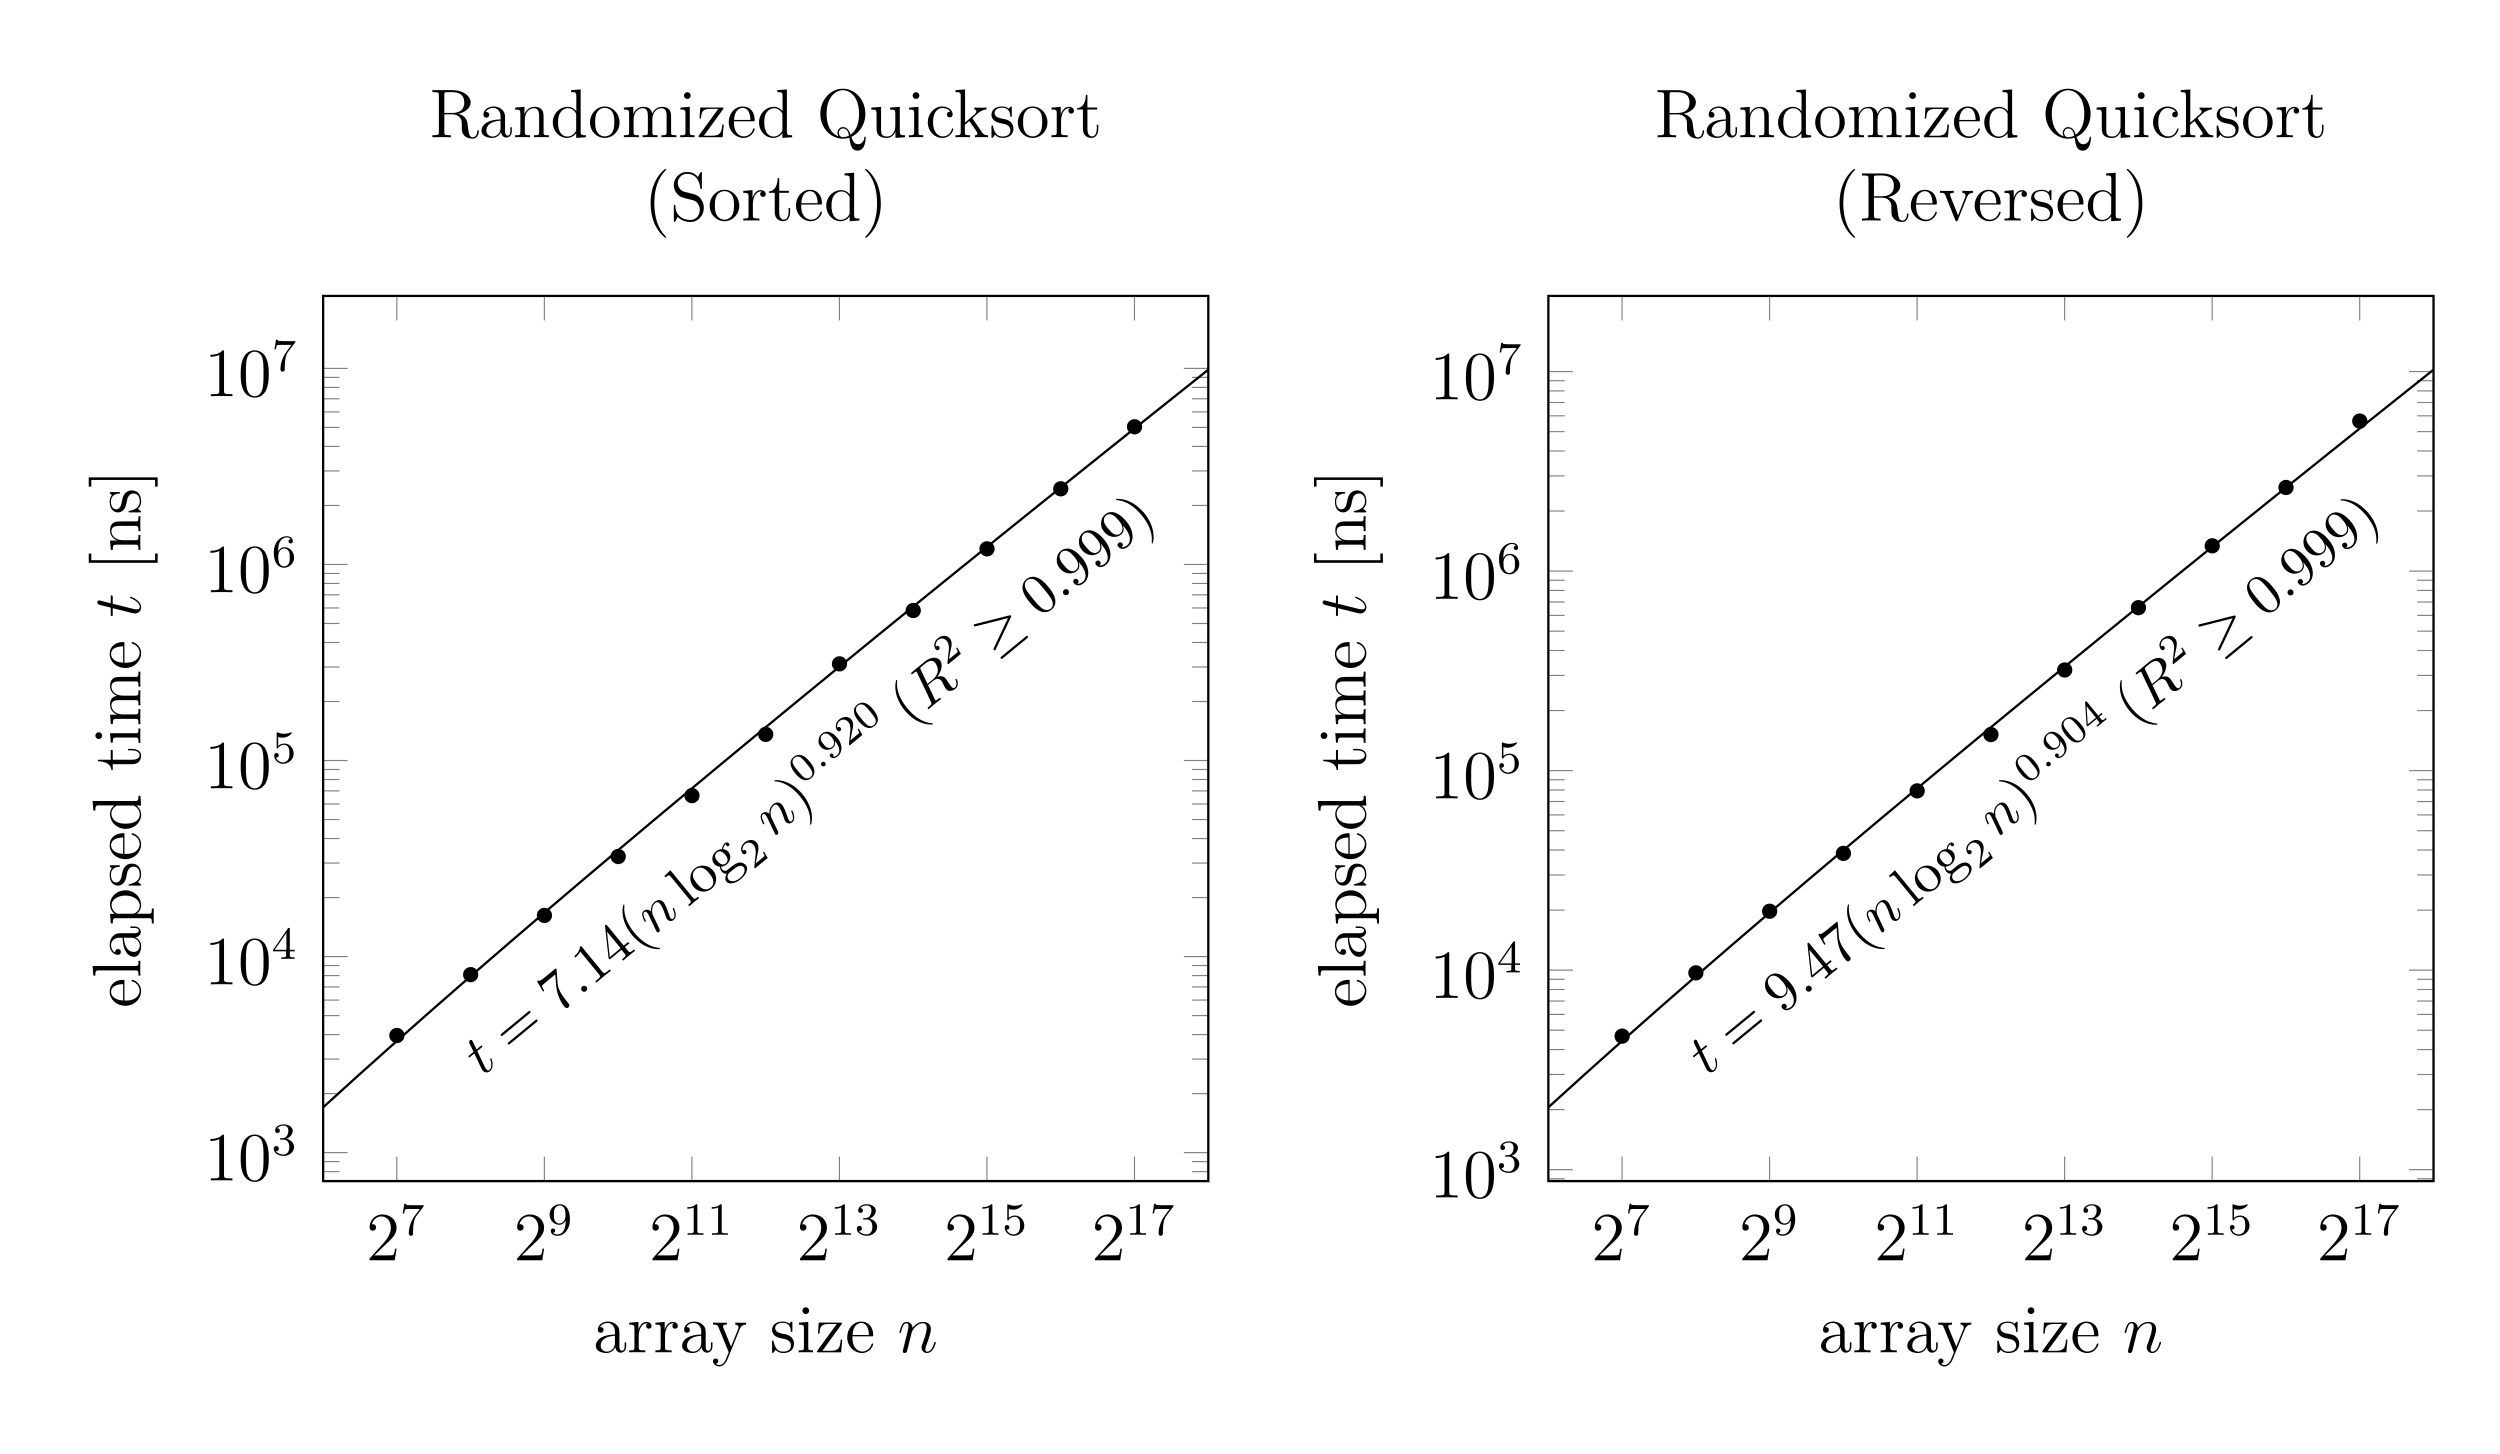 <svg xmlns="http://www.w3.org/2000/svg" xmlns:xlink="http://www.w3.org/1999/xlink" width="433.8pt" height="252.34pt" viewBox="0 0 433.8 252.34"><defs><path id="M" d="M2.464-3.504c.024-.072.323-.67.765-1.053a1.74 1.74 0 0 1 1.184-.478c.479 0 .646.359.646.837 0 .682-.49 2.045-.73 2.691-.107.287-.167.443-.167.658 0 .538.37.969.945.969 1.112 0 1.53-1.759 1.53-1.83 0-.06-.047-.108-.119-.108-.107 0-.12.036-.18.24C6.065-.599 5.61-.12 5.144-.12c-.12 0-.311-.012-.311-.394 0-.3.131-.658.203-.826.24-.657.742-1.997.742-2.679 0-.717-.419-1.255-1.328-1.255-1.064 0-1.626.753-1.842 1.052-.036-.682-.526-1.052-1.052-1.052-.383 0-.646.227-.85.634C.49-4.21.324-3.492.324-3.444s.048.107.131.107c.096 0 .108-.012.18-.287.191-.73.407-1.411.885-1.411.275 0 .37.191.37.55 0 .263-.119.73-.203 1.1l-.335 1.292c-.047.227-.179.765-.239.98C1.03-.8.897-.238.897-.178c0 .167.132.299.311.299a.46.46 0 0 0 .407-.252c.024-.06.131-.478.191-.717l.263-1.077z"/><path id="S" d="M2.404-4.808h1.1c.228 0 .347 0 .347-.215 0-.132-.072-.132-.31-.132H2.487L2.93-6.9c.048-.167.048-.191.048-.275 0-.191-.155-.299-.31-.299-.097 0-.372.036-.467.419l-.467 1.901H.61c-.24 0-.347 0-.347.227 0 .12.084.12.311.12H1.64L.849-1.65c-.096.418-.131.538-.131.693C.718-.395 1.112.12 1.782.12c1.208 0 1.854-1.747 1.854-1.83 0-.072-.048-.108-.12-.108-.024 0-.072 0-.095.048-.012.012-.024.024-.108.215C3.062-.957 2.512-.12 1.818-.12c-.359 0-.383-.299-.383-.562 0-.012 0-.239.036-.382z"/><path id="F" d="M5.669-1.064v-.67h-.263v.67c0 .681-.287.777-.455.777-.454 0-.454-.634-.454-.813v-2.093c0-.646 0-1.125-.526-1.591-.419-.383-.957-.55-1.483-.55-.981 0-1.735.646-1.735 1.423 0 .347.228.514.503.514.287 0 .49-.203.49-.49 0-.49-.43-.49-.61-.49.275-.503.85-.718 1.328-.718.55 0 1.256.455 1.256 1.53v.48C1.316-3.05.407-2.046.407-1.126c0 .946 1.1 1.245 1.83 1.245A1.63 1.63 0 0 0 3.79-.933c.048.562.419.993.933.993.251 0 .945-.168.945-1.124m-1.95-.622C3.72-.514 2.847-.12 2.333-.12c-.586 0-1.076-.43-1.076-1.004 0-1.579 2.033-1.722 2.464-1.746z"/><path id="ac" d="M4.856-1.423c0-.108-.084-.108-.12-.108-.107 0-.12.036-.155.18-.263.849-.91 1.207-1.555 1.207-.73 0-1.698-.633-1.698-2.451 0-1.986 1.016-2.476 1.614-2.476.455 0 1.112.18 1.388.646-.144 0-.587 0-.587.49 0 .287.204.49.49.49.276 0 .503-.167.503-.514 0-.801-.837-1.375-1.806-1.375C1.53-5.334.42-4.09.42-2.584.419-1.051 1.567.12 2.919.12c1.578 0 1.937-1.436 1.937-1.543"/><path id="P" d="M6.16 0v-.347c-.814 0-.91-.084-.91-.67V-8.3l-1.662.131v.347c.813 0 .909.084.909.67v2.643a1.86 1.86 0 0 0-1.495-.765C1.615-5.274.419-4.102.419-2.571c0 1.519 1.136 2.69 2.451 2.69.91 0 1.436-.597 1.603-.825V.12zM4.472-1.4c0 .216 0 .252-.167.515-.287.419-.778.765-1.376.765-.31 0-1.602-.12-1.602-2.44 0-.86.143-1.339.406-1.734.24-.37.718-.741 1.316-.741.741 0 1.16.538 1.28.73.143.203.143.227.143.442z"/><path id="L" d="M4.868-1.423c0-.072-.06-.12-.132-.12-.096 0-.12.06-.143.12C4.282-.42 3.48-.143 2.978-.143s-1.71-.335-1.71-2.404v-.228H4.58c.263 0 .287 0 .287-.227 0-1.208-.646-2.332-2.093-2.332C1.41-5.334.359-4.102.359-2.62.359-1.041 1.579.12 2.906.12c1.424 0 1.962-1.292 1.962-1.543m-.742-1.579H1.28c.095-1.878 1.148-2.093 1.483-2.093 1.28 0 1.351 1.686 1.363 2.093"/><path id="J" d="M2.882 0v-.347c-.777 0-.825-.06-.825-.526v-4.401l-1.626.131v.347c.765 0 .873.072.873.658v3.253c0 .538-.132.538-.91.538V0c.336-.024.91-.024 1.256-.024.132 0 .826 0 1.232.024m-.67-7.224a.58.58 0 1 0-.586.574.576.576 0 0 0 .587-.574"/><path id="ad" d="M5.98 0v-.347c-.323 0-.694 0-1.029-.49L3.35-3.17l-.084-.12c0-.036.754-.682.85-.777.824-.718 1.35-.73 1.602-.742v-.347c-.24.024-.55.024-.91.024-.31 0-.92 0-1.195-.024v.347c.203.012.347.12.347.311 0 .24-.251.455-.251.455l-1.71 1.506V-8.3L.334-8.17v.347c.813 0 .909.084.909.67v6.267c0 .538-.132.538-.91.538V0c.336-.024.91-.024 1.269-.024s.933 0 1.267.024v-.347c-.765 0-.909 0-.909-.538v-1.268l.766-.67 1.148 1.65c.18.252.263.384.263.551 0 .215-.167.275-.418.275V0c.299-.024.885-.024 1.208-.024.514 0 .538 0 1.052.024"/><path id="N" d="M2.966 0v-.347c-.765 0-.909 0-.909-.538V-8.3L.395-8.17v.347c.813 0 .909.084.909.67v6.267c0 .538-.132.538-.91.538V0c.336-.024.922-.024 1.28-.024s.957 0 1.292.024"/><path id="R" d="M9.484 0v-.347c-.598 0-.897 0-.909-.359v-2.2c0-1.113 0-1.447-.275-1.83-.347-.467-.909-.538-1.315-.538-.993 0-1.495.717-1.687 1.184-.167-.921-.813-1.184-1.566-1.184-1.16 0-1.615.992-1.71 1.232h-.013v-1.232l-1.626.131v.347c.813 0 .909.084.909.67v3.241c0 .538-.132.538-.91.538V0c.312-.024.958-.024 1.292-.024.347 0 .993 0 1.304.024v-.347c-.765 0-.909 0-.909-.538V-3.11c0-1.255.825-1.925 1.567-1.925s.909.61.909 1.34v2.81c0 .538-.132.538-.91.538V0c.312-.024.958-.024 1.293-.024.346 0 .992 0 1.303.024v-.347c-.765 0-.909 0-.909-.538V-3.11c0-1.255.825-1.925 1.567-1.925s.909.61.909 1.34v2.81c0 .538-.132.538-.909.538V0c.31-.024.957-.024 1.292-.024.346 0 .992 0 1.303.024"/><path id="Y" d="M6.231 0v-.347c-.598 0-.897 0-.909-.359v-2.2c0-1.113 0-1.447-.275-1.83-.347-.467-.909-.538-1.315-.538-1.16 0-1.615.992-1.71 1.232h-.013v-1.232l-1.626.131v.347c.813 0 .909.084.909.67v3.241c0 .538-.132.538-.91.538V0c.312-.024.958-.024 1.292-.024.347 0 .993 0 1.304.024v-.347c-.765 0-.909 0-.909-.538V-3.11c0-1.255.825-1.925 1.567-1.925s.909.61.909 1.34v2.81c0 .538-.132.538-.91.538V0c.312-.024.958-.024 1.293-.024.346 0 .992 0 1.303.024"/><path id="Z" d="M5.49-2.56c0-1.542-1.172-2.774-2.56-2.774C1.495-5.334.36-4.066.36-2.56.359-1.03 1.555.12 2.919.12c1.41 0 2.57-1.172 2.57-2.68m-.91-.107c0 .419 0 1.16-.31 1.722a1.56 1.56 0 0 1-1.34.801c-.442 0-.98-.19-1.327-.777-.323-.538-.335-1.244-.335-1.746 0-.455 0-1.184.37-1.722a1.53 1.53 0 0 1 1.28-.706c.467 0 .969.215 1.292.682.37.55.37 1.303.37 1.746"/><path id="O" d="M6.076-2.583c0-1.52-1.125-2.691-2.428-2.691-1.053 0-1.615.753-1.65.801v-.801l-1.663.131v.347c.837 0 .909.084.909.61v5.621c0 .538-.132.538-.91.538v.347c.312-.024.958-.024 1.293-.024.346 0 .992 0 1.303.024v-.347c-.765 0-.909 0-.909-.538v-2.08c.216.298.706.765 1.471.765 1.376 0 2.584-1.16 2.584-2.703m-.91 0c0 1.423-.813 2.463-1.733 2.463a1.4 1.4 0 0 1-.957-.382c-.275-.275-.455-.515-.455-.85v-2.463c0-.227 0-.24.132-.43a1.72 1.72 0 0 1 1.4-.766c.896 0 1.614 1.088 1.614 2.428"/><path id="ae" d="M3.887 2.906c0-.036 0-.06-.203-.263C2.488 1.435 1.818-.538 1.818-2.978c0-2.32.562-4.318 1.95-5.729.119-.108.119-.131.119-.167 0-.072-.06-.096-.108-.096-.155 0-1.136.861-1.722 2.033-.61 1.208-.885 2.488-.885 3.959 0 1.064.168 2.488.79 3.767.705 1.436 1.686 2.213 1.817 2.213.048 0 .108-.024.108-.096"/><path id="ag" d="M3.373-2.978c0-.909-.12-2.392-.79-3.78C1.878-8.192.897-8.97.765-8.97c-.047 0-.107.024-.107.096 0 .036 0 .06.203.263C2.057-7.403 2.727-5.43 2.727-2.99c0 2.32-.562 4.318-1.95 5.729-.12.107-.12.131-.12.167 0 .072.06.096.108.096.156 0 1.137-.861 1.723-2.033.61-1.22.885-2.512.885-3.947"/><path id="aa" d="M8.516.12c0-.12 0-.228-.12-.228-.096 0-.096.084-.108.168-.083.86-.67 1.148-1.088 1.148-.61 0-.885-.443-1.172-1.28C7.32-.634 8.456-2.129 8.456-4.054c0-2.476-1.818-4.366-3.9-4.366-2.128 0-3.91 1.914-3.91 4.366C.646-1.65 2.416.25 4.556.25c.395 0 .802-.072 1.125-.18.191 1.22.347 2.25 1.423 2.25 1.4 0 1.412-2.094 1.412-2.201M7.367-4.066c0 1.71-.526 2.942-1.483 3.612-.203-.598-.538-1.304-1.315-1.304-.598 0-.945.514-.945 1.005 0 .322.167.574.191.61-.885-.311-2.08-1.34-2.08-3.923 0-2.978 1.614-4.09 2.81-4.09 1.256 0 2.822 1.147 2.822 4.09M5.621-.287a2.3 2.3 0 0 1-1.064.275c-.515 0-.694-.466-.694-.753 0-.347.251-.754.706-.754.681 0 .92.562 1.052 1.232"/><path id="X" d="M8.575-1.04c0-.072 0-.18-.131-.18-.12 0-.12.072-.132.191-.06.718-.406 1.041-.79 1.041-.55 0-.669-.562-.765-1.196l-.12-.897c-.083-.598-.13-.98-.49-1.352-.131-.131-.442-.454-1.1-.633 1.184-.275 2.105-1.029 2.105-1.95 0-1.16-1.351-2.153-3.074-2.153H.502v.347h.24c.86 0 .897.12.897.562v6.351c0 .443-.036.562-.897.562h-.24V0c.275-.024 1.256-.024 1.603-.024s1.34 0 1.615.024v-.347h-.24c-.86 0-.897-.12-.897-.562v-3.062h1.388c.466 0 .909.132 1.232.467.406.454.406.705.406 1.53 0 .945 0 1.256.526 1.77.18.18.682.455 1.352.455.933 0 1.088-1.04 1.088-1.292M6.04-6.017c0 1.04-.562 1.806-2.117 1.806h-1.34v-3.133c0-.276 0-.419.252-.467.107-.012.466-.012.705-.012.969 0 2.5 0 2.5 1.806"/><path id="G" d="M4.222-4.58c0-.36-.323-.694-.837-.694-1.017 0-1.364 1.1-1.436 1.327h-.011v-1.327l-1.603.131v.347c.813 0 .909.084.909.67v3.241c0 .538-.132.538-.91.538V0c.336-.024.994-.024 1.352-.024.323 0 1.172 0 1.448.024v-.347h-.24c-.873 0-.897-.131-.897-.562v-1.878c0-1.16.479-2.248 1.4-2.248.095 0 .12 0 .167.012-.096.048-.287.12-.287.442a.46.46 0 0 0 .466.479c.24 0 .479-.156.479-.479"/><path id="af" d="M5.848-2.2c0-.73-.275-1.268-.598-1.663-.442-.538-.98-.67-1.447-.79l-1.315-.334c-.61-.156-1.148-.754-1.148-1.52 0-.836.67-1.59 1.602-1.59 1.962 0 2.225 1.938 2.296 2.452.024.143.024.191.144.191.132 0 .132-.06.132-.275v-2.416c0-.215 0-.275-.12-.275-.036 0-.084 0-.167.156l-.395.73c-.574-.742-1.364-.886-1.89-.886A2.28 2.28 0 0 0 .646-6.135c0 .574.203 1.1.646 1.578.418.467.837.574 1.686.79.419.095 1.076.263 1.244.334.562.276.933.921.933 1.591 0 .897-.634 1.746-1.627 1.746-.538 0-1.28-.131-1.866-.646C.97-1.363.921-2.225.91-2.619c-.012-.096-.132-.096-.132-.096-.131 0-.131.06-.131.275v2.416c0 .215 0 .275.12.275.071 0 .083-.024.167-.167l.395-.718c.43.479 1.184.885 2.212.885C4.88.251 5.848-.885 5.848-2.2"/><path id="I" d="M4.21-1.519c0-.646-.395-1.028-.502-1.136-.431-.37-.754-.443-1.543-.586-.359-.072-1.232-.24-1.232-.957 0-.37.251-.92 1.327-.92 1.304 0 1.376 1.111 1.4 1.482.012.096.095.096.131.096.132 0 .132-.06.132-.275V-5.06c0-.215 0-.275-.12-.275-.095 0-.323.263-.406.37-.371-.298-.742-.37-1.125-.37-1.447 0-1.877.79-1.877 1.447 0 .132 0 .55.454.969.383.335.79.418 1.34.526.657.132.813.167 1.112.407.215.179.37.442.37.777 0 .514-.298 1.088-1.35 1.088C1.53-.12.956-.574.693-1.77c-.048-.215-.06-.24-.06-.24-.024-.047-.072-.047-.108-.047-.131 0-.131.06-.131.275v1.627c0 .215 0 .275.12.275.06 0 .071-.012.274-.264.06-.083.06-.107.24-.299.454.563 1.1.563 1.303.563C3.588.12 4.21-.574 4.21-1.52"/><path id="Q" d="M3.899-1.483v-.682h-.263v.658c0 .861-.347 1.363-.813 1.363-.814 0-.814-1.112-.814-1.315v-3.349h1.687v-.347H2.009v-2.2h-.263c-.012 1.124-.442 2.272-1.53 2.308v.24h1.016v3.324C1.232-.155 2.117.12 2.75.12c.753 0 1.148-.742 1.148-1.603"/><path id="ab" d="M6.231 0v-.347c-.813 0-.909-.084-.909-.67v-4.257l-1.686.131v.347c.813 0 .909.084.909.67v2.14C4.545-.968 4.007-.12 3.11-.12c-.981 0-1.04-.562-1.04-1.196v-3.958l-1.687.131v.347c.909 0 .909.036.909 1.1v1.794c0 .742 0 1.172.358 1.567.288.311.778.455 1.388.455.203 0 .586 0 .993-.347.346-.275.538-.73.538-.73V.12z"/><path id="aj" d="M5.956-4.808v-.347c-.347.024-.514.024-.885.024l-.98-.024v.347c.502.024.561.383.561.514 0 .108-.023.168-.083.311L3.349-.897 2.009-4.27c-.06-.167-.071-.167-.071-.227 0-.31.454-.31.67-.31v-.348c-.3.024-.922.024-1.245.024L.215-5.155v.347c.67 0 .79.048.933.419l1.71 4.281c.06.168.084.228.228.228.083 0 .155-.024.239-.228l1.555-3.91c.107-.264.31-.778 1.076-.79"/><path id="H" d="M5.956-4.808v-.347c-.347.024-.514.024-.897.024l-.969-.024v.347c.443.024.55.3.55.514 0 .108-.023.168-.071.287L3.349-.993 2.02-4.246c-.072-.167-.072-.251-.072-.251 0-.31.42-.31.658-.31v-.348c-.31.024-.897.024-1.232.024l-1.16-.024v.347c.694 0 .79.06.945.43L2.942 0c-.526 1.268-.526 1.292-.574 1.387-.203.36-.526.814-1.064.814-.371 0-.598-.216-.598-.216s.418-.047.418-.466a.433.433 0 0 0-.442-.443c-.204 0-.455.12-.455.467 0 .454.443.897 1.077.897.67 0 1.16-.586 1.47-1.34l2.07-5.095c.323-.801.885-.813 1.112-.813"/><path id="K" d="M4.7-2.2h-.263C4.33-.838 4.127-.264 2.703-.264H1.256l3.3-4.557c.108-.131.108-.155.108-.203 0-.132-.083-.132-.287-.132H.622L.49-3.253h.263c.072-1.22.3-1.663 1.603-1.663h1.387l-3.42 4.7C.323 0 .347 0 .61 0h3.899z"/><path id="C" d="M6.713-3.227c.14-.06.2-.13.2-.22 0-.099-.04-.159-.2-.228l-5.488-2.59c-.14-.07-.18-.07-.2-.07-.119 0-.198.09-.198.2 0 .12.08.169.189.219l5.229 2.46-5.21 2.46c-.198.09-.208.17-.208.23 0 .109.09.198.199.198.03 0 .05 0 .18-.07zm-.15 4.592c.17 0 .35 0 .35-.2s-.21-.199-.36-.199H1.186c-.15 0-.358 0-.358.2s.179.199.348.199z"/><path id="z" d="M1.582-.397c0-.251-.209-.405-.397-.405a.403.403 0 0 0-.404.398c0 .25.209.404.397.404.23 0 .404-.188.404-.397"/><path id="y" d="M3.597-2.223c0-.767-.091-1.318-.412-1.806-.216-.32-.648-.6-1.206-.6C.362-4.628.362-2.724.362-2.222S.362.139 1.98.139s1.618-1.86 1.618-2.362M1.979-.056c-.32 0-.745-.188-.885-.76-.097-.41-.097-.982-.097-1.498 0-.509 0-1.039.104-1.422a.89.89 0 0 1 .878-.697c.377 0 .74.23.865.634.111.377.118.879.118 1.485 0 .516 0 1.032-.09 1.47-.14.635-.614.788-.893.788"/><path id="w" d="M3.52-1.269h-.237c-.021.154-.09.565-.181.635-.056.042-.593.042-.69.042H1.129a24 24 0 0 1 1.394-1.171c.516-.412.997-.844.997-1.506 0-.843-.739-1.36-1.631-1.36-.864 0-1.45.607-1.45 1.249 0 .355.3.39.37.39.167 0 .369-.119.369-.37 0-.125-.049-.369-.411-.369.216-.495.69-.648 1.017-.648.697 0 1.06.543 1.06 1.108 0 .606-.432 1.087-.655 1.338L.509-.27C.439-.21.439-.196.439 0h2.872z"/><path id="ai" d="M3.687-1.143v-.251h-.774v-3.109c0-.146 0-.195-.153-.195-.084 0-.111 0-.181.098L.272-1.394v.25H2.32v.572c0 .237 0 .321-.565.321h-.188V0c.349-.014.795-.028 1.046-.028.258 0 .704.014 1.052.028v-.25h-.188c-.565 0-.565-.085-.565-.322v-.571zM2.37-3.945v2.551H.53z"/><path id="A" d="M2.913-2.077c0 1.729-.857 1.993-1.275 1.993-.153 0-.523-.014-.711-.23.286-.028.307-.265.307-.327 0-.174-.119-.328-.328-.328s-.334.14-.334.342c0 .474.397.766 1.073.766.997 0 1.938-.94 1.938-2.432 0-1.729-.767-2.335-1.583-2.335-.23 0-.71.035-1.108.425-.237.23-.516.502-.516 1.13 0 .884.704 1.54 1.52 1.54.557 0 .857-.37 1.017-.683zm-.982.348a.79.79 0 0 1-.725-.41c-.16-.259-.16-.551-.16-.935 0-.404 0-.683.202-.962.167-.244.397-.39.76-.39.355 0 .564.223.675.404.189.293.21.781.21 1.025 0 .906-.523 1.268-.962 1.268"/><path id="r" d="M3.297 2.39c0-.03 0-.05-.17-.219C1.882.916 1.564-.966 1.564-2.49c0-1.733.378-3.466 1.603-4.711.13-.12.13-.14.13-.17 0-.07-.04-.099-.1-.099-.1 0-.996.677-1.583 1.942C1.106-4.432.986-3.327.986-2.49c0 .777.11 1.982.657 3.108.598 1.225 1.455 1.872 1.554 1.872.06 0 .1-.03.1-.1"/><path id="x" d="M2.878-2.49c0-.777-.11-1.982-.657-3.108C1.623-6.823.767-7.47.667-7.47c-.06 0-.1.04-.1.1 0 .03 0 .05.19.229.976.986 1.544 2.57 1.544 4.651C2.3-.787 1.932.966.697 2.221c-.13.12-.13.14-.13.17 0 .06.04.099.1.099.1 0 .996-.677 1.584-1.942.508-1.096.627-2.201.627-3.038"/><path id="D" d="M4.582-3.187c0-.797-.05-1.594-.399-2.33-.458-.957-1.275-1.116-1.693-1.116-.598 0-1.325.259-1.733 1.185-.319.687-.369 1.464-.369 2.26 0 .748.04 1.644.449 2.401A1.83 1.83 0 0 0 2.48.22C3.018.22 3.775.01 4.213-.936c.319-.687.369-1.464.369-2.251M2.48 0c-.388 0-.976-.249-1.155-1.205-.11-.598-.11-1.514-.11-2.102 0-.637 0-1.295.08-1.832.189-1.186.936-1.275 1.185-1.275.329 0 .986.179 1.175 1.165.1.558.1 1.315.1 1.942 0 .747 0 1.425-.11 2.062C3.496-.299 2.928 0 2.48 0"/><path id="p" d="M2.928-6.374c0-.24 0-.26-.229-.26-.617.638-1.494.638-1.813.638v.309c.2 0 .787 0 1.305-.26v5.16c0 .359-.03.478-.926.478H.946V0c.349-.03 1.215-.03 1.614-.03s1.265 0 1.613.03v-.309h-.318c-.897 0-.927-.11-.927-.478z"/><path id="q" d="M2.928-1.643v.866c0 .359-.02.468-.757.468h-.209V0c.408-.03.926-.03 1.345-.03s.946 0 1.354.03v-.309h-.209c-.737 0-.757-.11-.757-.468v-.866h.996v-.31h-.996v-4.531c0-.2 0-.259-.16-.259-.089 0-.119 0-.198.12L.279-1.953v.31zm.06-.31H.558l2.43-3.714z"/><path id="n" d="M4.741-6.066c.09-.12.09-.14.09-.348H2.41c-1.216 0-1.236-.13-1.276-.319H.886L.558-4.681h.249c.03-.16.12-.787.249-.907.07-.06.846-.06.976-.06h2.062c-.11.16-.897 1.246-1.116 1.574-.896 1.345-1.225 2.73-1.225 3.745 0 .1 0 .548.458.548s.458-.448.458-.548v-.508c0-.547.03-1.095.11-1.633.04-.23.18-1.086.617-1.703z"/><path id="E" d="M3.655-3.167v.318c0 2.331-1.036 2.79-1.613 2.79-.17 0-.707-.02-.976-.36.438 0 .518-.288.518-.457 0-.31-.24-.459-.459-.459-.159 0-.458.09-.458.478C.667-.189 1.205.22 2.052.22c1.285 0 2.5-1.354 2.5-3.496 0-2.68-1.146-3.356-2.032-3.356-.548 0-1.036.179-1.464.627-.409.448-.638.867-.638 1.614 0 1.245.877 2.22 1.992 2.22.608 0 1.016-.418 1.245-.995M2.42-2.4c-.16 0-.617 0-.926-.628-.18-.368-.18-.866-.18-1.354 0-.538 0-1.006.21-1.375.269-.498.647-.627.996-.627.458 0 .787.338.956.786.12.32.16.947.16 1.405 0 .827-.34 1.793-1.216 1.793"/><path id="m" d="M6.843-3.257c.149 0 .338 0 .338-.2s-.19-.198-.329-.198H.886c-.139 0-.328 0-.328.199s.189.2.338.2zm.01 1.932c.139 0 .328 0 .328-.199s-.19-.2-.338-.2H.896c-.149 0-.338 0-.338.2s.189.2.328.2z"/><path id="v" d="M2.211-1.713c-.866 0-.866-.996-.866-1.225 0-.27.01-.588.159-.837.08-.12.309-.398.707-.398.867 0 .867.996.867 1.225 0 .269-.01.587-.16.836-.08.12-.308.399-.707.399m-1.155.388c0-.04 0-.269.17-.468.388.28.796.309.985.309.926 0 1.614-.687 1.614-1.454 0-.369-.16-.737-.409-.966.359-.339.717-.389.897-.389.02 0 .07 0 .1.01-.11.04-.16.15-.16.27 0 .168.13.288.289.288.1 0 .289-.07.289-.299 0-.17-.12-.488-.508-.488-.2 0-.638.06-1.056.468a1.66 1.66 0 0 0-1.056-.358c-.926 0-1.613.687-1.613 1.454 0 .438.219.817.468 1.026-.13.15-.309.478-.309.826 0 .31.13.688.438.887C.598-.04.28.388.28.787c0 .717.986 1.265 2.201 1.265 1.175 0 2.211-.508 2.211-1.285 0-.349-.14-.857-.647-1.136-.528-.278-1.106-.278-1.713-.278-.25 0-.678 0-.747-.01-.32-.04-.528-.349-.528-.668M2.49 1.823C1.484 1.823.797 1.315.797.787c0-.458.378-.827.817-.857H2.2c.857 0 1.972 0 1.972.857 0 .538-.707 1.036-1.683 1.036"/><path id="t" d="m1.763-6.912-1.434.11v.308c.697 0 .777.07.777.558v5.179c0 .448-.11.448-.777.448V0c.328-.01.856-.03 1.105-.03s.737.02 1.106.03v-.309c-.668 0-.777 0-.777-.448z"/><path id="u" d="M4.691-2.131c0-1.275-.996-2.331-2.201-2.331-1.245 0-2.211 1.086-2.211 2.33A2.223 2.223 0 0 0 2.48.11a2.22 2.22 0 0 0 2.211-2.241M2.49-.14c-.428 0-.867-.21-1.135-.668-.25-.438-.25-1.046-.25-1.404 0-.389 0-.926.24-1.365a1.34 1.34 0 0 1 1.135-.667c.438 0 .867.22 1.126.647s.258 1.006.258 1.385c0 .358 0 .896-.219 1.335-.219.448-.657.737-1.155.737"/><path id="o" d="M1.912-.528c0-.289-.239-.528-.528-.528s-.527.24-.527.528.239.528.527.528.528-.239.528-.528"/><path id="B" d="M3.735-6.115c.06-.24.09-.34.279-.369.09-.01.408-.01.607-.01.708 0 1.813 0 1.813.986 0 .339-.16 1.026-.548 1.414-.259.26-.786.578-1.683.578H3.088zm1.434 2.729c1.006-.22 2.191-.917 2.191-1.923 0-.856-.896-1.494-2.2-1.494H2.32c-.199 0-.288 0-.288.2 0 .11.09.11.279.11.02 0 .209 0 .378.019.18.02.27.03.27.16 0 .04-.01.07-.04.189L1.583-.777c-.1.389-.12.468-.907.468-.179 0-.269 0-.269.2 0 .109.12.109.14.109.279 0 .976-.03 1.255-.03S2.789 0 3.068 0c.08 0 .199 0 .199-.2 0-.109-.09-.109-.279-.109-.369 0-.647 0-.647-.179 0-.06.02-.11.03-.17l.657-2.639h1.185c.906 0 1.086.558 1.086.907 0 .149-.08.458-.14.687-.07.279-.16.647-.16.846C5 .22 6.196.22 6.326.22 7.17.22 7.52-.787 7.52-.926c0-.12-.11-.12-.12-.12-.09 0-.11.07-.13.14C7.023-.17 6.595 0 6.365 0c-.328 0-.398-.22-.398-.608 0-.308.06-.816.1-1.135.02-.14.04-.329.04-.468 0-.767-.668-1.076-.937-1.175"/><path id="s" d="M.876-.588c-.03.15-.09.379-.09.429 0 .179.14.269.29.269.12 0 .298-.08.368-.28.01-.02.13-.487.19-.736l.219-.897c.06-.219.12-.438.169-.667.04-.17.12-.458.13-.498.149-.309.677-1.215 1.623-1.215.448 0 .538.368.538.697 0 .618-.488 1.892-.648 2.32-.09.23-.1.35-.1.459 0 .468.35.817.817.817.937 0 1.305-1.455 1.305-1.534 0-.1-.09-.1-.12-.1-.099 0-.099.03-.149.18C5.22-.668 4.89-.11 4.402-.11c-.169 0-.239-.1-.239-.328 0-.25.09-.488.18-.707.189-.528.607-1.624.607-2.192 0-.667-.428-1.065-1.145-1.065-.897 0-1.385.637-1.554.866-.05-.558-.458-.866-.916-.866s-.648.388-.747.567a5 5 0 0 0-.3.967c0 .1.1.1.12.1.1 0 .11-.01.17-.23.169-.707.368-1.185.727-1.185.199 0 .309.13.309.458 0 .21-.03.319-.16.837z"/><path id="l" d="M2.052-3.984h.936c.2 0 .299 0 .299-.2 0-.109-.1-.109-.28-.109h-.876c.359-1.414.409-1.613.409-1.673 0-.17-.12-.269-.289-.269-.03 0-.309.01-.398.359l-.389 1.583H.528c-.2 0-.299 0-.299.19 0 .119.08.119.279.119h.876C.667-1.155.627-.986.627-.807c0 .538.379.917.917.917 1.016 0 1.583-1.455 1.583-1.534 0-.1-.08-.1-.12-.1-.089 0-.099.03-.148.14C2.43-.35 1.902-.11 1.564-.11c-.21 0-.309-.129-.309-.458 0-.239.02-.308.06-.478z"/><path id="d" d="M2.503-5.077c0-.215-.016-.223-.232-.223-.326.319-.749.51-1.506.51v.263c.215 0 .646 0 1.108-.215v4.088c0 .295-.024.391-.781.391h-.28V0c.328-.024 1.013-.024 1.372-.024s1.052 0 1.379.024v-.263h-.28c-.757 0-.78-.096-.78-.39z"/><path id="e" d="M2.016-2.662c.63 0 1.029.462 1.029 1.3 0 .995-.566 1.29-.989 1.29-.438 0-1.036-.16-1.315-.582.287 0 .486-.183.486-.446a.423.423 0 0 0-.438-.438c-.215 0-.438.135-.438.454 0 .757.813 1.251 1.721 1.251 1.06 0 1.801-.733 1.801-1.53 0-.661-.526-1.267-1.339-1.442.63-.224 1.1-.766 1.1-1.403S2.917-5.3 2.088-5.3C1.235-5.3.59-4.838.59-4.232c0 .295.199.422.406.422a.39.39 0 0 0 .407-.406c0-.295-.255-.407-.43-.415.334-.438.948-.462 1.091-.462.207 0 .813.064.813.885 0 .558-.231.892-.343 1.02-.239.247-.422.263-.908.295-.152.008-.215.016-.215.12 0 .111.071.111.207.111z"/><path id="i" d="M3.14-5.157c0-.159 0-.223-.167-.223-.104 0-.112.008-.191.12L.239-1.57v.263h2.248v.661c0 .295-.024.383-.638.383h-.183V0c.677-.024.693-.024 1.147-.024s.47 0 1.148.024v-.263h-.183c-.614 0-.638-.088-.638-.383v-.661h.845v-.263H3.14zm-.598.646v2.94H.518z"/><path id="f" d="M1.116-4.48c.103.033.422.112.757.112.996 0 1.602-.7 1.602-.82 0-.088-.056-.112-.096-.112-.016 0-.032 0-.103.04-.311.12-.678.215-1.108.215-.47 0-.86-.12-1.108-.215C.98-5.3.964-5.3.956-5.3c-.103 0-.103.088-.103.231v2.335c0 .144 0 .24.127.24.064 0 .088-.032.128-.096.095-.12.398-.526 1.076-.526.446 0 .661.366.733.518.136.287.151.653.151.964 0 .295-.008.725-.23 1.076a1.07 1.07 0 0 1-.893.486A1.295 1.295 0 0 1 .733-.917c.024.008.072.008.08.008.223 0 .398-.143.398-.39 0-.295-.23-.399-.39-.399-.144 0-.399.08-.399.423 0 .717.622 1.442 1.539 1.442.996 0 1.84-.773 1.84-1.761 0-.925-.669-1.745-1.61-1.745-.398 0-.772.127-1.075.398z"/><path id="j" d="M1.1-2.638c0-.662.056-1.243.343-1.73.239-.398.645-.725 1.147-.725.16 0 .526.024.71.303-.36.016-.39.287-.39.375-.001.239.182.374.374.374.143 0 .374-.087.374-.39 0-.479-.358-.869-1.076-.869C1.474-5.3.351-4.248.351-2.526.35-.366 1.355.167 2.128.167c.383 0 .797-.103 1.156-.446.318-.31.59-.646.59-1.339 0-1.044-.79-1.777-1.674-1.777-.574 0-.917.366-1.1.757M2.128-.072c-.422 0-.685-.295-.805-.518-.183-.358-.2-.9-.2-1.203 0-.79.431-1.38 1.045-1.38.398 0 .637.208.789.487.167.295.167.654.167 1.06s0 .757-.16 1.044c-.206.367-.485.51-.836.51"/><path id="b" d="M4.033-4.854c.072-.087.072-.103.072-.279H2.08c-.2 0-.446-.008-.645-.024-.415-.031-.423-.103-.447-.23H.741l-.27 1.68h.246c.016-.119.104-.669.215-.732.088-.04.686-.04.805-.04h1.69l-.82 1.1c-.91 1.211-1.1 2.47-1.1 3.1 0 .08 0 .446.374.446s.375-.358.375-.454v-.382c0-1.148.19-2.089.581-2.607z"/><path id="c" d="M3.124-2.351c0 1.945-.924 2.28-1.387 2.28-.167 0-.581-.025-.797-.272.351-.032.375-.295.375-.374a.364.364 0 0 0-.375-.375c-.143 0-.374.088-.374.39 0 .543.446.87 1.18.87 1.091 0 2.127-1.085 2.127-2.79 0-2.072-.916-2.678-1.737-2.678-.94 0-1.785.733-1.785 1.777 0 1.028.773 1.778 1.673 1.778.566 0 .909-.36 1.1-.766zm-1.068.382c-.366 0-.597-.167-.773-.462C1.1-2.726 1.1-3.108 1.1-3.515c0-.47 0-.805.215-1.132.2-.286.454-.446.829-.446.534 0 .765.526.789.566.167.39.175 1.012.175 1.172 0 .63-.342 1.386-1.052 1.386"/><path id="h" d="M5.358-3.827c0-.993-.06-1.962-.49-2.87-.49-.993-1.352-1.256-1.938-1.256-.693 0-1.543.346-1.985 1.34C.61-5.86.49-5.12.49-3.828c0 1.16.084 2.033.515 2.882A2.13 2.13 0 0 0 2.918.251c1.04 0 1.639-.622 1.986-1.315.43-.897.454-2.07.454-2.763M2.918.012c-.382 0-1.16-.215-1.387-1.519-.132-.718-.132-1.627-.132-2.464 0-.98 0-1.865.192-2.571.203-.801.813-1.172 1.327-1.172.455 0 1.148.275 1.376 1.303.155.682.155 1.627.155 2.44 0 .802 0 1.71-.131 2.44C4.09-.215 3.337.012 2.918.012"/><path id="g" d="M3.444-7.666c0-.275 0-.287-.239-.287-.287.323-.885.765-2.117.765v.347c.275 0 .873 0 1.531-.311v6.231c0 .43-.036.574-1.088.574h-.37V0c.322-.024 1.482-.024 1.877-.024s1.543 0 1.866.024v-.347h-.371C3.48-.347 3.444-.49 3.444-.92z"/><path id="a" d="M5.262-2.01H5c-.036.204-.131.862-.25 1.053-.085.108-.766.108-1.125.108H1.41c.323-.275 1.053-1.04 1.364-1.328 1.818-1.674 2.487-2.296 2.487-3.48 0-1.375-1.088-2.296-2.475-2.296S.586-6.77.586-5.741c0 .61.526.61.562.61.251 0 .562-.18.562-.562 0-.335-.227-.562-.562-.562-.107 0-.131 0-.167.012.227-.813.873-1.364 1.65-1.364 1.017 0 1.639.85 1.639 1.95 0 1.017-.586 1.902-1.268 2.667L.586-.287V0h4.365z"/><path id="T" d="M2.99 2.99v-.443H1.83V-8.527h1.16v-.443H1.387V2.99z"/><path id="W" d="M1.854-8.97H.25v.443h1.16V2.547H.251v.443h1.603z"/><path id="U" d="M5.322-2.906c0-1.113 0-1.447-.275-1.83-.347-.467-.909-.538-1.315-.538-1.16 0-1.615.992-1.71 1.232h-.013v-1.232l-1.626.131v.347c.813 0 .909.084.909.67v3.241c0 .538-.132.538-.91.538V0c.312-.024.958-.024 1.292-.024.347 0 .993 0 1.304.024v-.347c-.765 0-.909 0-.909-.538V-3.11c0-1.255.825-1.925 1.567-1.925s.909.61.909 1.34v2.81c0 .538-.132.538-.91.538V0c.312-.024.958-.024 1.293-.024.346 0 .992 0 1.303.024v-.347c-.598 0-.897 0-.909-.359z"/><path id="V" d="M3.923-5.06c0-.214 0-.274-.12-.274-.095 0-.323.263-.406.37-.371-.298-.742-.37-1.125-.37-1.447 0-1.877.79-1.877 1.447 0 .132 0 .55.454.969.383.335.79.418 1.34.526.657.132.813.167 1.112.407.215.179.37.442.37.777 0 .514-.298 1.088-1.35 1.088C1.53-.12.956-.574.693-1.77c-.048-.215-.048-.227-.06-.24-.024-.047-.072-.047-.108-.047-.131 0-.131.06-.131.275v1.627c0 .215 0 .275.12.275.06 0 .071-.012.274-.264.06-.083.06-.107.24-.299.454.563 1.1.563 1.303.563C3.588.12 4.21-.574 4.21-1.52c0-.646-.395-1.028-.502-1.136-.431-.37-.754-.443-1.543-.586-.359-.072-1.232-.24-1.232-.957 0-.37.251-.92 1.327-.92 1.304 0 1.376 1.111 1.4 1.482.012.096.095.096.131.096.132 0 .132-.06.132-.275z"/><clipPath id="k"><path d="M56.07 204.944h153.595V51.348H56.069Z"/></clipPath><clipPath id="ah"><path d="M268.67 204.944h153.596V51.35H268.67Z"/></clipPath></defs><g fill="none" stroke="gray" stroke-miterlimit="10" stroke-width=".199"><path d="M68.858 204.944v-4.25m25.599 4.25v-4.25m25.598 4.25v-4.25m25.6 4.25v-4.25m25.598 4.25v-4.25m25.6 4.25v-4.25M68.857 51.347v4.25m25.599-4.25v4.25m25.598-4.25v4.25m25.6-4.25v4.25m25.598-4.25v4.25m25.6-4.25v4.25M56.07 203.303h2.833m-2.834-1.74h2.834m-2.834-1.557h2.834m-2.834-10.24h2.834m-2.834-5.991h2.834m-2.834-4.25h2.834m-2.834-3.298h2.834m-2.834-2.693h2.834m-2.834-2.278h2.834m-2.834-1.973h2.834m-2.834-1.74h2.834m-2.834-1.557h2.834m-2.834-10.24h2.834m-2.834-5.991h2.834m-2.834-4.25h2.834m-2.834-3.298h2.834m-2.834-2.693h2.834m-2.834-2.278h2.834m-2.834-1.973h2.834m-2.834-1.74h2.834m-2.834-1.557h2.834m-2.834-10.24h2.834m-2.834-5.991h2.834m-2.834-4.25h2.834m-2.834-3.297h2.834m-2.834-2.694h2.834m-2.834-2.278h2.834m-2.834-1.973h2.834m-2.834-1.74h2.834m-2.834-1.556h2.834m-2.834-10.241h2.834m-2.834-5.991h2.834m-2.834-4.25h2.834m-2.834-3.297h2.834m-2.834-2.694h2.834m-2.834-2.278h2.834m-2.834-1.972h2.834m-2.834-1.74h2.834m150.762 137.82h-2.833m2.833-1.741h-2.833m2.833-1.557h-2.833m2.833-10.24h-2.833m2.833-5.991h-2.833m2.833-4.25h-2.833m2.833-3.298h-2.833m2.833-2.693h-2.833m2.833-2.278h-2.833m2.833-1.973h-2.833m2.833-1.74h-2.833m2.833-1.557h-2.833m2.833-10.24h-2.833m2.833-5.991h-2.833m2.833-4.25h-2.833m2.833-3.298h-2.833m2.833-2.693h-2.833m2.833-2.278h-2.833m2.833-1.973h-2.833m2.833-1.74h-2.833m2.833-1.557h-2.833m2.833-10.24h-2.833m2.833-5.991h-2.833m2.833-4.25h-2.833m2.833-3.297h-2.833m2.833-2.694h-2.833m2.833-2.278h-2.833m2.833-1.973h-2.833m2.833-1.74h-2.833m2.833-1.556h-2.833m2.833-10.241h-2.833m2.833-5.991h-2.833m2.833-4.25h-2.833m2.833-3.297h-2.833m2.833-2.694h-2.833m2.833-2.278h-2.833m2.833-1.972h-2.833m2.833-1.74h-2.833M56.07 200.006h4.249m-4.25-34.02h4.25m-4.25-34.02h4.25m-4.25-34.02h4.25m-4.25-34.02h4.25m149.346 136.08h-4.25m4.25-34.02h-4.25m4.25-34.02h-4.25m4.25-34.02h-4.25m4.25-34.02h-4.25"/></g><path fill="none" stroke="#000" stroke-miterlimit="10" stroke-width=".399" d="M56.07 204.944V51.348h153.595v153.596z"/><use xlink:href="#a" x="-48.014" y="194.083" transform="translate(111.56 24.598)scale(1)"/><use xlink:href="#b" x="-42.141" y="189.665" transform="matrix(1 0 0 1 111.56 24.598)"/><use xlink:href="#a" x="-48.014" y="194.083" transform="translate(137.159 24.598)scale(1)"/><use xlink:href="#c" x="-42.141" y="189.665" transform="matrix(1 0 0 1 137.159 24.598)"/><use xlink:href="#a" x="-48.014" y="194.083" transform="translate(160.641 24.598)scale(1)"/><g transform="matrix(1 0 0 1 160.641 24.598)"><use xlink:href="#d" x="-42.141" y="189.665"/><use xlink:href="#d" x="-37.909" y="189.665"/></g><use xlink:href="#a" x="-48.014" y="194.083" transform="translate(186.24 24.598)scale(1)"/><g transform="matrix(1 0 0 1 186.24 24.598)"><use xlink:href="#d" x="-42.141" y="189.665"/><use xlink:href="#e" x="-37.909" y="189.665"/></g><use xlink:href="#a" x="-48.014" y="194.083" transform="translate(211.838 24.598)scale(1)"/><g transform="matrix(1 0 0 1 211.838 24.598)"><use xlink:href="#d" x="-42.141" y="189.665"/><use xlink:href="#f" x="-37.909" y="189.665"/></g><use xlink:href="#a" x="-48.014" y="194.083" transform="translate(237.437 24.598)scale(1)"/><g transform="matrix(1 0 0 1 237.437 24.598)"><use xlink:href="#d" x="-42.141" y="189.665"/><use xlink:href="#b" x="-37.909" y="189.665"/></g><g transform="translate(83.442 10.739)scale(1)"><use xlink:href="#g" x="-48.014" y="194.083"/><use xlink:href="#h" x="-42.166" y="194.083"/></g><use xlink:href="#e" x="-36.289" y="189.665" transform="matrix(1 0 0 1 83.442 10.739)"/><g transform="translate(83.442 -23.281)scale(1)"><use xlink:href="#g" x="-48.014" y="194.083"/><use xlink:href="#h" x="-42.166" y="194.083"/></g><use xlink:href="#i" x="-36.289" y="189.665" transform="matrix(1 0 0 1 83.442 -23.281)"/><g transform="translate(83.442 -57.301)scale(1)"><use xlink:href="#g" x="-48.014" y="194.083"/><use xlink:href="#h" x="-42.166" y="194.083"/></g><use xlink:href="#f" x="-36.289" y="189.665" transform="matrix(1 0 0 1 83.442 -57.301)"/><g transform="translate(83.442 -91.321)scale(1)"><use xlink:href="#g" x="-48.014" y="194.083"/><use xlink:href="#h" x="-42.166" y="194.083"/></g><use xlink:href="#j" x="-36.289" y="189.665" transform="matrix(1 0 0 1 83.442 -91.321)"/><g transform="translate(83.442 -125.341)scale(1)"><use xlink:href="#g" x="-48.014" y="194.083"/><use xlink:href="#h" x="-42.166" y="194.083"/></g><use xlink:href="#b" x="-36.289" y="189.665" transform="matrix(1 0 0 1 83.442 -125.341)"/><g clip-path="url(#k)"><path fill="none" stroke="#000" stroke-miterlimit="10" stroke-width=".399" d="m56.07 192.143 6.4-5.8 6.399-5.717 6.4-5.65 6.399-5.586 6.4-5.537 6.4-5.488 6.399-5.446 6.4-5.407 6.399-5.375 6.4-5.342 6.4-5.316 6.399-5.29 6.4-5.265 6.4-5.243 6.399-5.225 6.4-5.205 6.399-5.188 6.4-5.172 6.4-5.155 6.399-5.143 6.4-5.128 6.4-5.119 6.399-5.103 6.4-5.095"/><g transform="scale(1)rotate(-39.464 7.86 6.699)"><use xlink:href="#l" x="-47.982" y="193.954"/><use xlink:href="#m" x="-41.619" y="193.954"/><use xlink:href="#n" x="-31.121" y="193.954"/><use xlink:href="#o" x="-26.126" y="193.954"/><use xlink:href="#p" x="-23.359" y="193.954"/><use xlink:href="#q" x="-18.379" y="193.954"/><use xlink:href="#r" x="-13.399" y="193.954"/><use xlink:href="#s" x="-9.526" y="193.954"/><use xlink:href="#t" x="-1.888" y="193.954"/><use xlink:href="#u" x=".871" y="193.954"/><use xlink:href="#v" x="5.851" y="193.954"/></g><use xlink:href="#w" x="10.975" y="196.334" transform="rotate(-39.464 7.858 6.697)scale(.999)"/><g transform="scale(1)rotate(-39.464 7.86 6.699)"><use xlink:href="#s" x="17.106" y="193.954"/><use xlink:href="#x" x="23.084" y="193.954"/></g><g transform="rotate(-39.464 7.858 6.697)scale(.999)"><use xlink:href="#y" x="26.95" y="190.286"/><use xlink:href="#z" x="30.919" y="190.286"/><use xlink:href="#A" x="33.284" y="190.286"/><use xlink:href="#w" x="37.25" y="190.286"/><use xlink:href="#y" x="41.216" y="190.286"/></g><g transform="scale(1)rotate(-39.464 7.86 6.699)"><use xlink:href="#r" x="47.915" y="193.954"/><use xlink:href="#B" x="51.788" y="193.954"/></g><use xlink:href="#w" x="59.412" y="190.286" transform="rotate(-39.464 7.858 6.697)scale(.999)"/><g transform="scale(1)rotate(-39.464 7.86 6.699)"><use xlink:href="#C" x="66.663" y="193.954"/><use xlink:href="#D" x="77.176" y="193.954"/><use xlink:href="#o" x="82.157" y="193.954"/><use xlink:href="#E" x="84.923" y="193.954"/><use xlink:href="#E" x="89.903" y="193.954"/><use xlink:href="#E" x="94.883" y="193.954"/><use xlink:href="#x" x="99.863" y="193.954"/></g></g><path d="M69.991 179.678a1.12 1.12 0 1 0-2.242 0 1.12 1.12 0 0 0 2.242 0"/><path fill="none" stroke="#000" stroke-miterlimit="10" stroke-width=".399" d="M69.991 179.678a1.12 1.12 0 1 0-2.242 0 1.12 1.12 0 0 0 2.242 0Z"/><path d="M82.79 169.122a1.12 1.12 0 1 0-2.241 0 1.12 1.12 0 0 0 2.241 0"/><path fill="none" stroke="#000" stroke-miterlimit="10" stroke-width=".399" d="M82.79 169.122a1.12 1.12 0 1 0-2.241 0 1.12 1.12 0 0 0 2.241 0Z"/><path d="M95.59 158.842a1.12 1.12 0 1 0-2.241 0 1.12 1.12 0 0 0 2.241 0"/><path fill="none" stroke="#000" stroke-miterlimit="10" stroke-width=".399" d="M95.59 158.842a1.12 1.12 0 1 0-2.241 0 1.12 1.12 0 0 0 2.241 0Z"/><path d="M108.39 148.623a1.12 1.12 0 1 0-2.242 0 1.12 1.12 0 0 0 2.242 0"/><path fill="none" stroke="#000" stroke-miterlimit="10" stroke-width=".399" d="M108.39 148.623a1.12 1.12 0 1 0-2.242 0 1.12 1.12 0 0 0 2.242 0Z"/><path d="M121.189 138.053a1.12 1.12 0 1 0-2.242 0 1.12 1.12 0 0 0 2.242 0"/><path fill="none" stroke="#000" stroke-miterlimit="10" stroke-width=".399" d="M121.189 138.053a1.12 1.12 0 1 0-2.242 0 1.12 1.12 0 0 0 2.242 0Z"/><path d="M133.988 127.428a1.12 1.12 0 1 0-2.242 0 1.12 1.12 0 0 0 2.242 0"/><path fill="none" stroke="#000" stroke-miterlimit="10" stroke-width=".399" d="M133.988 127.428a1.12 1.12 0 1 0-2.242 0 1.12 1.12 0 0 0 2.242 0Z"/><path d="M146.787 115.195a1.12 1.12 0 1 0-2.241 0 1.12 1.12 0 0 0 2.241 0"/><path fill="none" stroke="#000" stroke-miterlimit="10" stroke-width=".399" d="M146.787 115.195a1.12 1.12 0 1 0-2.241 0 1.12 1.12 0 0 0 2.241 0Z"/><path d="M159.588 105.936a1.12 1.12 0 1 0-2.242 0 1.12 1.12 0 0 0 2.242 0"/><path fill="none" stroke="#000" stroke-miterlimit="10" stroke-width=".399" d="M159.588 105.936a1.12 1.12 0 1 0-2.242 0 1.12 1.12 0 0 0 2.242 0Z"/><path d="M172.387 95.235a1.12 1.12 0 1 0-2.242 0 1.12 1.12 0 0 0 2.242 0"/><path fill="none" stroke="#000" stroke-miterlimit="10" stroke-width=".399" d="M172.387 95.235a1.12 1.12 0 1 0-2.242 0 1.12 1.12 0 0 0 2.242 0Z"/><path d="M185.186 84.82a1.12 1.12 0 1 0-2.241 0 1.12 1.12 0 0 0 2.241 0"/><path fill="none" stroke="#000" stroke-miterlimit="10" stroke-width=".399" d="M185.186 84.82a1.12 1.12 0 1 0-2.241 0 1.12 1.12 0 0 0 2.241 0Z"/><path d="M197.986 74.055a1.12 1.12 0 1 0-2.242 0 1.12 1.12 0 0 0 2.242 0"/><path fill="none" stroke="#000" stroke-miterlimit="10" stroke-width=".399" d="M197.986 74.055a1.12 1.12 0 1 0-2.242 0 1.12 1.12 0 0 0 2.242 0Z"/><g transform="translate(150.995 40.573)scale(1)"><use xlink:href="#F" x="-48.014" y="194.083"/><use xlink:href="#G" x="-42.154" y="194.083"/><use xlink:href="#G" x="-37.597" y="194.083"/><use xlink:href="#F" x="-33.04" y="194.083"/><use xlink:href="#H" x="-27.491" y="194.083"/><use xlink:href="#I" x="-17.421" y="194.083"/><use xlink:href="#J" x="-12.804" y="194.083"/><use xlink:href="#K" x="-9.551" y="194.083"/><use xlink:href="#L" x="-4.348" y="194.083"/><use xlink:href="#M" x="4.753" y="194.083"/></g><g transform="rotate(-90 -21.422 148.293)scale(1)"><use xlink:href="#L" x="-48.014" y="194.083"/><use xlink:href="#N" x="-42.812" y="194.083"/><use xlink:href="#F" x="-39.559" y="194.083"/><use xlink:href="#O" x="-33.698" y="194.083"/><use xlink:href="#I" x="-27.192" y="194.083"/><use xlink:href="#L" x="-22.575" y="194.083"/><use xlink:href="#P" x="-17.373" y="194.083"/><use xlink:href="#Q" x="-6.968" y="194.083"/><use xlink:href="#J" x="-2.411" y="194.083"/><use xlink:href="#R" x=".842" y="194.083"/><use xlink:href="#L" x="10.602" y="194.083"/><use xlink:href="#S" x="19.703" y="194.083"/><use xlink:href="#T" x="27.831" y="194.083"/><use xlink:href="#U" x="31.072" y="194.083"/><use xlink:href="#V" x="37.567" y="194.083"/><use xlink:href="#W" x="42.183" y="194.083"/></g><g transform="translate(122.532 -155.82)scale(1)"><use xlink:href="#X" x="-48.014" y="179.632"/><use xlink:href="#F" x="-39.391" y="179.632"/><use xlink:href="#Y" x="-33.531" y="179.632"/><use xlink:href="#P" x="-27.024" y="179.632"/><use xlink:href="#Z" x="-20.518" y="179.632"/><use xlink:href="#R" x="-14.658" y="179.632"/><use xlink:href="#J" x="-4.898" y="179.632"/><use xlink:href="#K" x="-1.645" y="179.632"/><use xlink:href="#L" x="3.557" y="179.632"/><use xlink:href="#P" x="8.76" y="179.632"/><use xlink:href="#aa" x="19.165" y="179.632"/><use xlink:href="#ab" x="28.279" y="179.632"/><use xlink:href="#J" x="34.785" y="179.632"/><use xlink:href="#ac" x="38.038" y="179.632"/><use xlink:href="#ad" x="42.93" y="179.632"/><use xlink:href="#I" x="49.113" y="179.632"/><use xlink:href="#Z" x="53.729" y="179.632"/><use xlink:href="#G" x="59.59" y="179.632"/><use xlink:href="#Q" x="64.147" y="179.632"/><use xlink:href="#ae" x="-10.812" y="194.083"/><use xlink:href="#af" x="-6.256" y="194.083"/><use xlink:href="#Z" x=".251" y="194.083"/><use xlink:href="#G" x="6.111" y="194.083"/><use xlink:href="#Q" x="10.668" y="194.083"/><use xlink:href="#L" x="15.225" y="194.083"/><use xlink:href="#P" x="20.427" y="194.083"/><use xlink:href="#ag" x="26.933" y="194.083"/></g><g fill="none" stroke="gray" stroke-miterlimit="10" stroke-width=".199"><path d="M281.459 204.944v-4.248m25.599 4.248v-4.248m25.598 4.248v-4.248m25.6 4.248v-4.248m25.598 4.248v-4.248m25.6 4.248v-4.248M281.458 51.35V55.6m25.599-4.249V55.6m25.598-4.249V55.6m25.6-4.249V55.6m25.598-4.249V55.6m25.6-4.249V55.6M268.67 204.545h2.834m-2.834-1.584h2.834m-2.834-10.422h2.834m-2.834-6.097h2.834m-2.834-4.325h2.834m-2.834-3.355h2.834m-2.834-2.742h2.834m-2.834-2.318h2.834m-2.834-2.007h2.834m-2.834-1.771h2.834m-2.834-1.585h2.834m-2.834-10.422h2.834m-2.834-6.096h2.834m-2.834-4.326h2.834m-2.834-3.355h2.834m-2.834-2.741h2.834m-2.834-2.318h2.834m-2.834-2.008h2.834m-2.834-1.77h2.834m-2.834-1.585h2.834m-2.834-10.422h2.834m-2.834-6.097h2.834m-2.834-4.325h2.834m-2.834-3.356h2.834m-2.834-2.741h2.834m-2.834-2.318h2.834m-2.834-2.008h2.834m-2.834-1.77h2.834m-2.834-1.585h2.834m-2.834-10.422h2.834m-2.834-6.097h2.834m-2.834-4.325h2.834m-2.834-3.355h2.834m-2.834-2.742h2.834m-2.834-2.317h2.834m-2.834-2.008h2.834m-2.834-1.771h2.834m150.762 138.486h-2.833m2.833-1.584h-2.833m2.833-10.422h-2.833m2.833-6.097h-2.833m2.833-4.325h-2.833m2.833-3.355h-2.833m2.833-2.742h-2.833m2.833-2.318h-2.833m2.833-2.007h-2.833m2.833-1.771h-2.833m2.833-1.585h-2.833m2.833-10.422h-2.833m2.833-6.096h-2.833m2.833-4.326h-2.833m2.833-3.355h-2.833m2.833-2.741h-2.833m2.833-2.318h-2.833m2.833-2.008h-2.833m2.833-1.77h-2.833m2.833-1.585h-2.833m2.833-10.422h-2.833m2.833-6.097h-2.833m2.833-4.325h-2.833m2.833-3.356h-2.833m2.833-2.741h-2.833m2.833-2.318h-2.833m2.833-2.008h-2.833m2.833-1.77h-2.833m2.833-1.585h-2.833m2.833-10.422h-2.833m2.833-6.097h-2.833m2.833-4.325h-2.833m2.833-3.355h-2.833m2.833-2.742h-2.833m2.833-2.317h-2.833m2.833-2.008h-2.833m2.833-1.771h-2.833M268.67 202.961h4.25m-4.25-34.622h4.25m-4.25-34.621h4.25m-4.25-34.622h4.25m-4.25-34.621h4.25M422.266 202.96h-4.25m4.25-34.622h-4.25m4.25-34.621h-4.25m4.25-34.622h-4.25m4.25-34.621h-4.25"/></g><path fill="none" stroke="#000" stroke-miterlimit="10" stroke-width=".399" d="M268.67 204.944V51.35h153.596v153.594z"/><use xlink:href="#a" x="-48.014" y="198.845" transform="translate(324.161 19.838)scale(1)"/><use xlink:href="#b" x="-42.141" y="194.424" transform="matrix(1 0 0 1 324.161 19.838)"/><use xlink:href="#a" x="-48.014" y="198.845" transform="translate(349.76 19.838)scale(1)"/><use xlink:href="#c" x="-42.141" y="194.424" transform="matrix(1 0 0 1 349.76 19.838)"/><use xlink:href="#a" x="-48.014" y="198.845" transform="translate(373.242 19.838)scale(1)"/><g transform="matrix(1 0 0 1 373.242 19.838)"><use xlink:href="#d" x="-42.141" y="194.424"/><use xlink:href="#d" x="-37.909" y="194.424"/></g><use xlink:href="#a" x="-48.014" y="198.845" transform="translate(398.841 19.838)scale(1)"/><g transform="matrix(1 0 0 1 398.841 19.838)"><use xlink:href="#d" x="-42.141" y="194.424"/><use xlink:href="#e" x="-37.909" y="194.424"/></g><use xlink:href="#a" x="-48.014" y="198.845" transform="translate(424.439 19.838)scale(1)"/><g transform="matrix(1 0 0 1 424.439 19.838)"><use xlink:href="#d" x="-42.141" y="194.424"/><use xlink:href="#f" x="-37.909" y="194.424"/></g><use xlink:href="#a" x="-48.014" y="198.845" transform="translate(450.038 19.838)scale(1)"/><g transform="matrix(1 0 0 1 450.038 19.838)"><use xlink:href="#d" x="-42.141" y="194.424"/><use xlink:href="#b" x="-37.909" y="194.424"/></g><g transform="translate(296.043 8.934)scale(1)"><use xlink:href="#g" x="-48.014" y="198.845"/><use xlink:href="#h" x="-42.166" y="198.845"/></g><use xlink:href="#e" x="-36.289" y="194.424" transform="matrix(1 0 0 1 296.043 8.934)"/><g transform="translate(296.043 -25.688)scale(1)"><use xlink:href="#g" x="-48.014" y="198.845"/><use xlink:href="#h" x="-42.166" y="198.845"/></g><use xlink:href="#i" x="-36.289" y="194.424" transform="matrix(1 0 0 1 296.043 -25.688)"/><g transform="translate(296.043 -60.31)scale(1)"><use xlink:href="#g" x="-48.014" y="198.845"/><use xlink:href="#h" x="-42.166" y="198.845"/></g><use xlink:href="#f" x="-36.289" y="194.424" transform="matrix(1 0 0 1 296.043 -60.31)"/><g transform="translate(296.043 -94.931)scale(1)"><use xlink:href="#g" x="-48.014" y="198.845"/><use xlink:href="#h" x="-42.166" y="198.845"/></g><use xlink:href="#j" x="-36.289" y="194.424" transform="matrix(1 0 0 1 296.043 -94.931)"/><g transform="translate(296.043 -129.553)scale(1)"><use xlink:href="#g" x="-48.014" y="198.845"/><use xlink:href="#h" x="-42.166" y="198.845"/></g><use xlink:href="#b" x="-36.289" y="194.424" transform="matrix(1 0 0 1 296.043 -129.553)"/><g clip-path="url(#ah)"><path fill="none" stroke="#000" stroke-miterlimit="10" stroke-width=".399" d="m268.67 192.144 6.4-5.8 6.4-5.719 6.4-5.65 6.399-5.587 6.4-5.533 6.4-5.487 6.399-5.447 6.4-5.407 6.399-5.376 6.4-5.342 6.4-5.316 6.399-5.29 6.4-5.264 6.4-5.245 6.399-5.223 6.4-5.205 6.399-5.188 6.4-5.172 6.4-5.154 6.399-5.144 6.4-5.127 6.4-5.12 6.399-5.101 6.4-5.097"/><g transform="matrix(.772 -.635 .635 .772 207.111 2.848)"><use xlink:href="#l" x="-47.982" y="198.713"/><use xlink:href="#m" x="-41.619" y="198.713"/><use xlink:href="#E" x="-31.121" y="198.713"/><use xlink:href="#o" x="-26.126" y="198.713"/><use xlink:href="#q" x="-23.359" y="198.713"/><use xlink:href="#n" x="-18.379" y="198.713"/><use xlink:href="#r" x="-13.399" y="198.713"/><use xlink:href="#s" x="-9.526" y="198.713"/><use xlink:href="#t" x="-1.888" y="198.713"/><use xlink:href="#u" x=".871" y="198.713"/><use xlink:href="#v" x="5.851" y="198.713"/></g><use xlink:href="#w" x="10.975" y="201.09" transform="rotate(-39.464 107.525 -287.283)scale(.999)"/><g transform="matrix(.772 -.635 .635 .772 207.111 2.848)"><use xlink:href="#s" x="17.106" y="198.713"/><use xlink:href="#x" x="23.084" y="198.713"/></g><g transform="rotate(-39.464 107.525 -287.283)scale(.999)"><use xlink:href="#y" x="26.95" y="195.044"/><use xlink:href="#z" x="30.919" y="195.044"/><use xlink:href="#A" x="33.284" y="195.044"/><use xlink:href="#y" x="37.25" y="195.044"/><use xlink:href="#ai" x="41.216" y="195.044"/></g><g transform="matrix(.772 -.635 .635 .772 207.111 2.848)"><use xlink:href="#r" x="47.915" y="198.713"/><use xlink:href="#B" x="51.788" y="198.713"/></g><use xlink:href="#w" x="59.412" y="195.044" transform="rotate(-39.464 107.525 -287.283)scale(.999)"/><g transform="matrix(.772 -.635 .635 .772 207.111 2.848)"><use xlink:href="#C" x="66.663" y="198.713"/><use xlink:href="#D" x="77.176" y="198.713"/><use xlink:href="#o" x="82.157" y="198.713"/><use xlink:href="#E" x="84.923" y="198.713"/><use xlink:href="#E" x="89.903" y="198.713"/><use xlink:href="#E" x="94.883" y="198.713"/><use xlink:href="#x" x="99.863" y="198.713"/></g></g><path d="M282.592 179.792a1.12 1.12 0 1 0-2.242 0 1.12 1.12 0 0 0 2.242 0"/><path fill="none" stroke="#000" stroke-miterlimit="10" stroke-width=".399" d="M282.592 179.792a1.12 1.12 0 1 0-2.242 0 1.12 1.12 0 0 0 2.242 0Z"/><path d="M295.391 168.808a1.12 1.12 0 1 0-2.241 0 1.12 1.12 0 0 0 2.241 0"/><path fill="none" stroke="#000" stroke-miterlimit="10" stroke-width=".399" d="M295.391 168.808a1.12 1.12 0 1 0-2.241 0 1.12 1.12 0 0 0 2.241 0Z"/><path d="M308.191 158.12a1.12 1.12 0 1 0-2.241 0 1.12 1.12 0 0 0 2.241 0"/><path fill="none" stroke="#000" stroke-miterlimit="10" stroke-width=".399" d="M308.191 158.12a1.12 1.12 0 1 0-2.241 0 1.12 1.12 0 0 0 2.241 0Z"/><path d="M320.99 148.08a1.12 1.12 0 1 0-2.241 0 1.12 1.12 0 0 0 2.242 0"/><path fill="none" stroke="#000" stroke-miterlimit="10" stroke-width=".399" d="M320.99 148.08a1.12 1.12 0 1 0-2.241 0 1.12 1.12 0 0 0 2.242 0Z"/><path d="M333.79 137.232a1.12 1.12 0 1 0-2.242 0 1.12 1.12 0 0 0 2.242 0"/><path fill="none" stroke="#000" stroke-miterlimit="10" stroke-width=".399" d="M333.79 137.232a1.12 1.12 0 1 0-2.242 0 1.12 1.12 0 0 0 2.242 0Z"/><path d="M346.589 127.461a1.12 1.12 0 1 0-2.242 0 1.12 1.12 0 0 0 2.242 0"/><path fill="none" stroke="#000" stroke-miterlimit="10" stroke-width=".399" d="M346.589 127.461a1.12 1.12 0 1 0-2.242 0 1.12 1.12 0 0 0 2.242 0Z"/><path d="M359.388 116.255a1.12 1.12 0 1 0-2.241 0 1.12 1.12 0 0 0 2.241 0"/><path fill="none" stroke="#000" stroke-miterlimit="10" stroke-width=".399" d="M359.388 116.255a1.12 1.12 0 1 0-2.241 0 1.12 1.12 0 0 0 2.241 0Z"/><path d="M372.189 105.443a1.12 1.12 0 1 0-2.242 0 1.12 1.12 0 0 0 2.241 0"/><path fill="none" stroke="#000" stroke-miterlimit="10" stroke-width=".399" d="M372.189 105.443a1.12 1.12 0 1 0-2.242 0 1.12 1.12 0 0 0 2.241 0Z"/><path d="M384.988 94.714a1.12 1.12 0 1 0-2.242 0 1.12 1.12 0 0 0 2.242 0"/><path fill="none" stroke="#000" stroke-miterlimit="10" stroke-width=".399" d="M384.988 94.714a1.12 1.12 0 1 0-2.242 0 1.12 1.12 0 0 0 2.242 0Z"/><path d="M397.787 84.588a1.12 1.12 0 1 0-2.241 0 1.12 1.12 0 0 0 2.241 0"/><path fill="none" stroke="#000" stroke-miterlimit="10" stroke-width=".399" d="M397.787 84.588a1.12 1.12 0 1 0-2.241 0 1.12 1.12 0 0 0 2.241 0Z"/><path d="M410.587 73.068a1.12 1.12 0 1 0-2.242 0 1.12 1.12 0 0 0 2.242 0"/><path fill="none" stroke="#000" stroke-miterlimit="10" stroke-width=".399" d="M410.587 73.068a1.12 1.12 0 1 0-2.242 0 1.12 1.12 0 0 0 2.242 0Z"/><g transform="translate(363.596 35.813)scale(1)"><use xlink:href="#F" x="-48.014" y="198.845"/><use xlink:href="#G" x="-42.154" y="198.845"/><use xlink:href="#G" x="-37.597" y="198.845"/><use xlink:href="#F" x="-33.04" y="198.845"/><use xlink:href="#H" x="-27.491" y="198.845"/><use xlink:href="#I" x="-17.421" y="198.845"/><use xlink:href="#J" x="-12.804" y="198.845"/><use xlink:href="#K" x="-9.551" y="198.845"/><use xlink:href="#L" x="-4.348" y="198.845"/><use xlink:href="#M" x="4.753" y="198.845"/></g><g transform="rotate(-90 82.499 44.373)scale(1)"><use xlink:href="#L" x="-48.014" y="198.845"/><use xlink:href="#N" x="-42.812" y="198.845"/><use xlink:href="#F" x="-39.559" y="198.845"/><use xlink:href="#O" x="-33.698" y="198.845"/><use xlink:href="#I" x="-27.192" y="198.845"/><use xlink:href="#L" x="-22.575" y="198.845"/><use xlink:href="#P" x="-17.373" y="198.845"/><use xlink:href="#Q" x="-6.968" y="198.845"/><use xlink:href="#J" x="-2.411" y="198.845"/><use xlink:href="#R" x=".842" y="198.845"/><use xlink:href="#L" x="10.602" y="198.845"/><use xlink:href="#S" x="19.703" y="198.845"/><use xlink:href="#T" x="27.831" y="198.845"/><use xlink:href="#U" x="31.072" y="198.845"/><use xlink:href="#V" x="37.567" y="198.845"/><use xlink:href="#W" x="42.183" y="198.845"/></g><g transform="translate(335.133 -160.577)scale(1)"><use xlink:href="#X" x="-48.014" y="184.393"/><use xlink:href="#F" x="-39.391" y="184.393"/><use xlink:href="#Y" x="-33.531" y="184.393"/><use xlink:href="#P" x="-27.024" y="184.393"/><use xlink:href="#Z" x="-20.518" y="184.393"/><use xlink:href="#R" x="-14.658" y="184.393"/><use xlink:href="#J" x="-4.898" y="184.393"/><use xlink:href="#K" x="-1.645" y="184.393"/><use xlink:href="#L" x="3.557" y="184.393"/><use xlink:href="#P" x="8.76" y="184.393"/><use xlink:href="#aa" x="19.165" y="184.393"/><use xlink:href="#ab" x="28.279" y="184.393"/><use xlink:href="#J" x="34.785" y="184.393"/><use xlink:href="#ac" x="38.038" y="184.393"/><use xlink:href="#ad" x="42.93" y="184.393"/><use xlink:href="#I" x="49.113" y="184.393"/><use xlink:href="#Z" x="53.729" y="184.393"/><use xlink:href="#G" x="59.59" y="184.393"/><use xlink:href="#Q" x="64.147" y="184.393"/><use xlink:href="#ae" x="-17.104" y="198.845"/><use xlink:href="#X" x="-12.547" y="198.845"/><use xlink:href="#L" x="-3.924" y="198.845"/><use xlink:href="#aj" x="1.279" y="198.845"/><use xlink:href="#L" x="7.151" y="198.845"/><use xlink:href="#G" x="12.354" y="198.845"/><use xlink:href="#I" x="16.91" y="198.845"/><use xlink:href="#L" x="21.527" y="198.845"/><use xlink:href="#P" x="26.73" y="198.845"/><use xlink:href="#ag" x="33.236" y="198.845"/></g></svg>